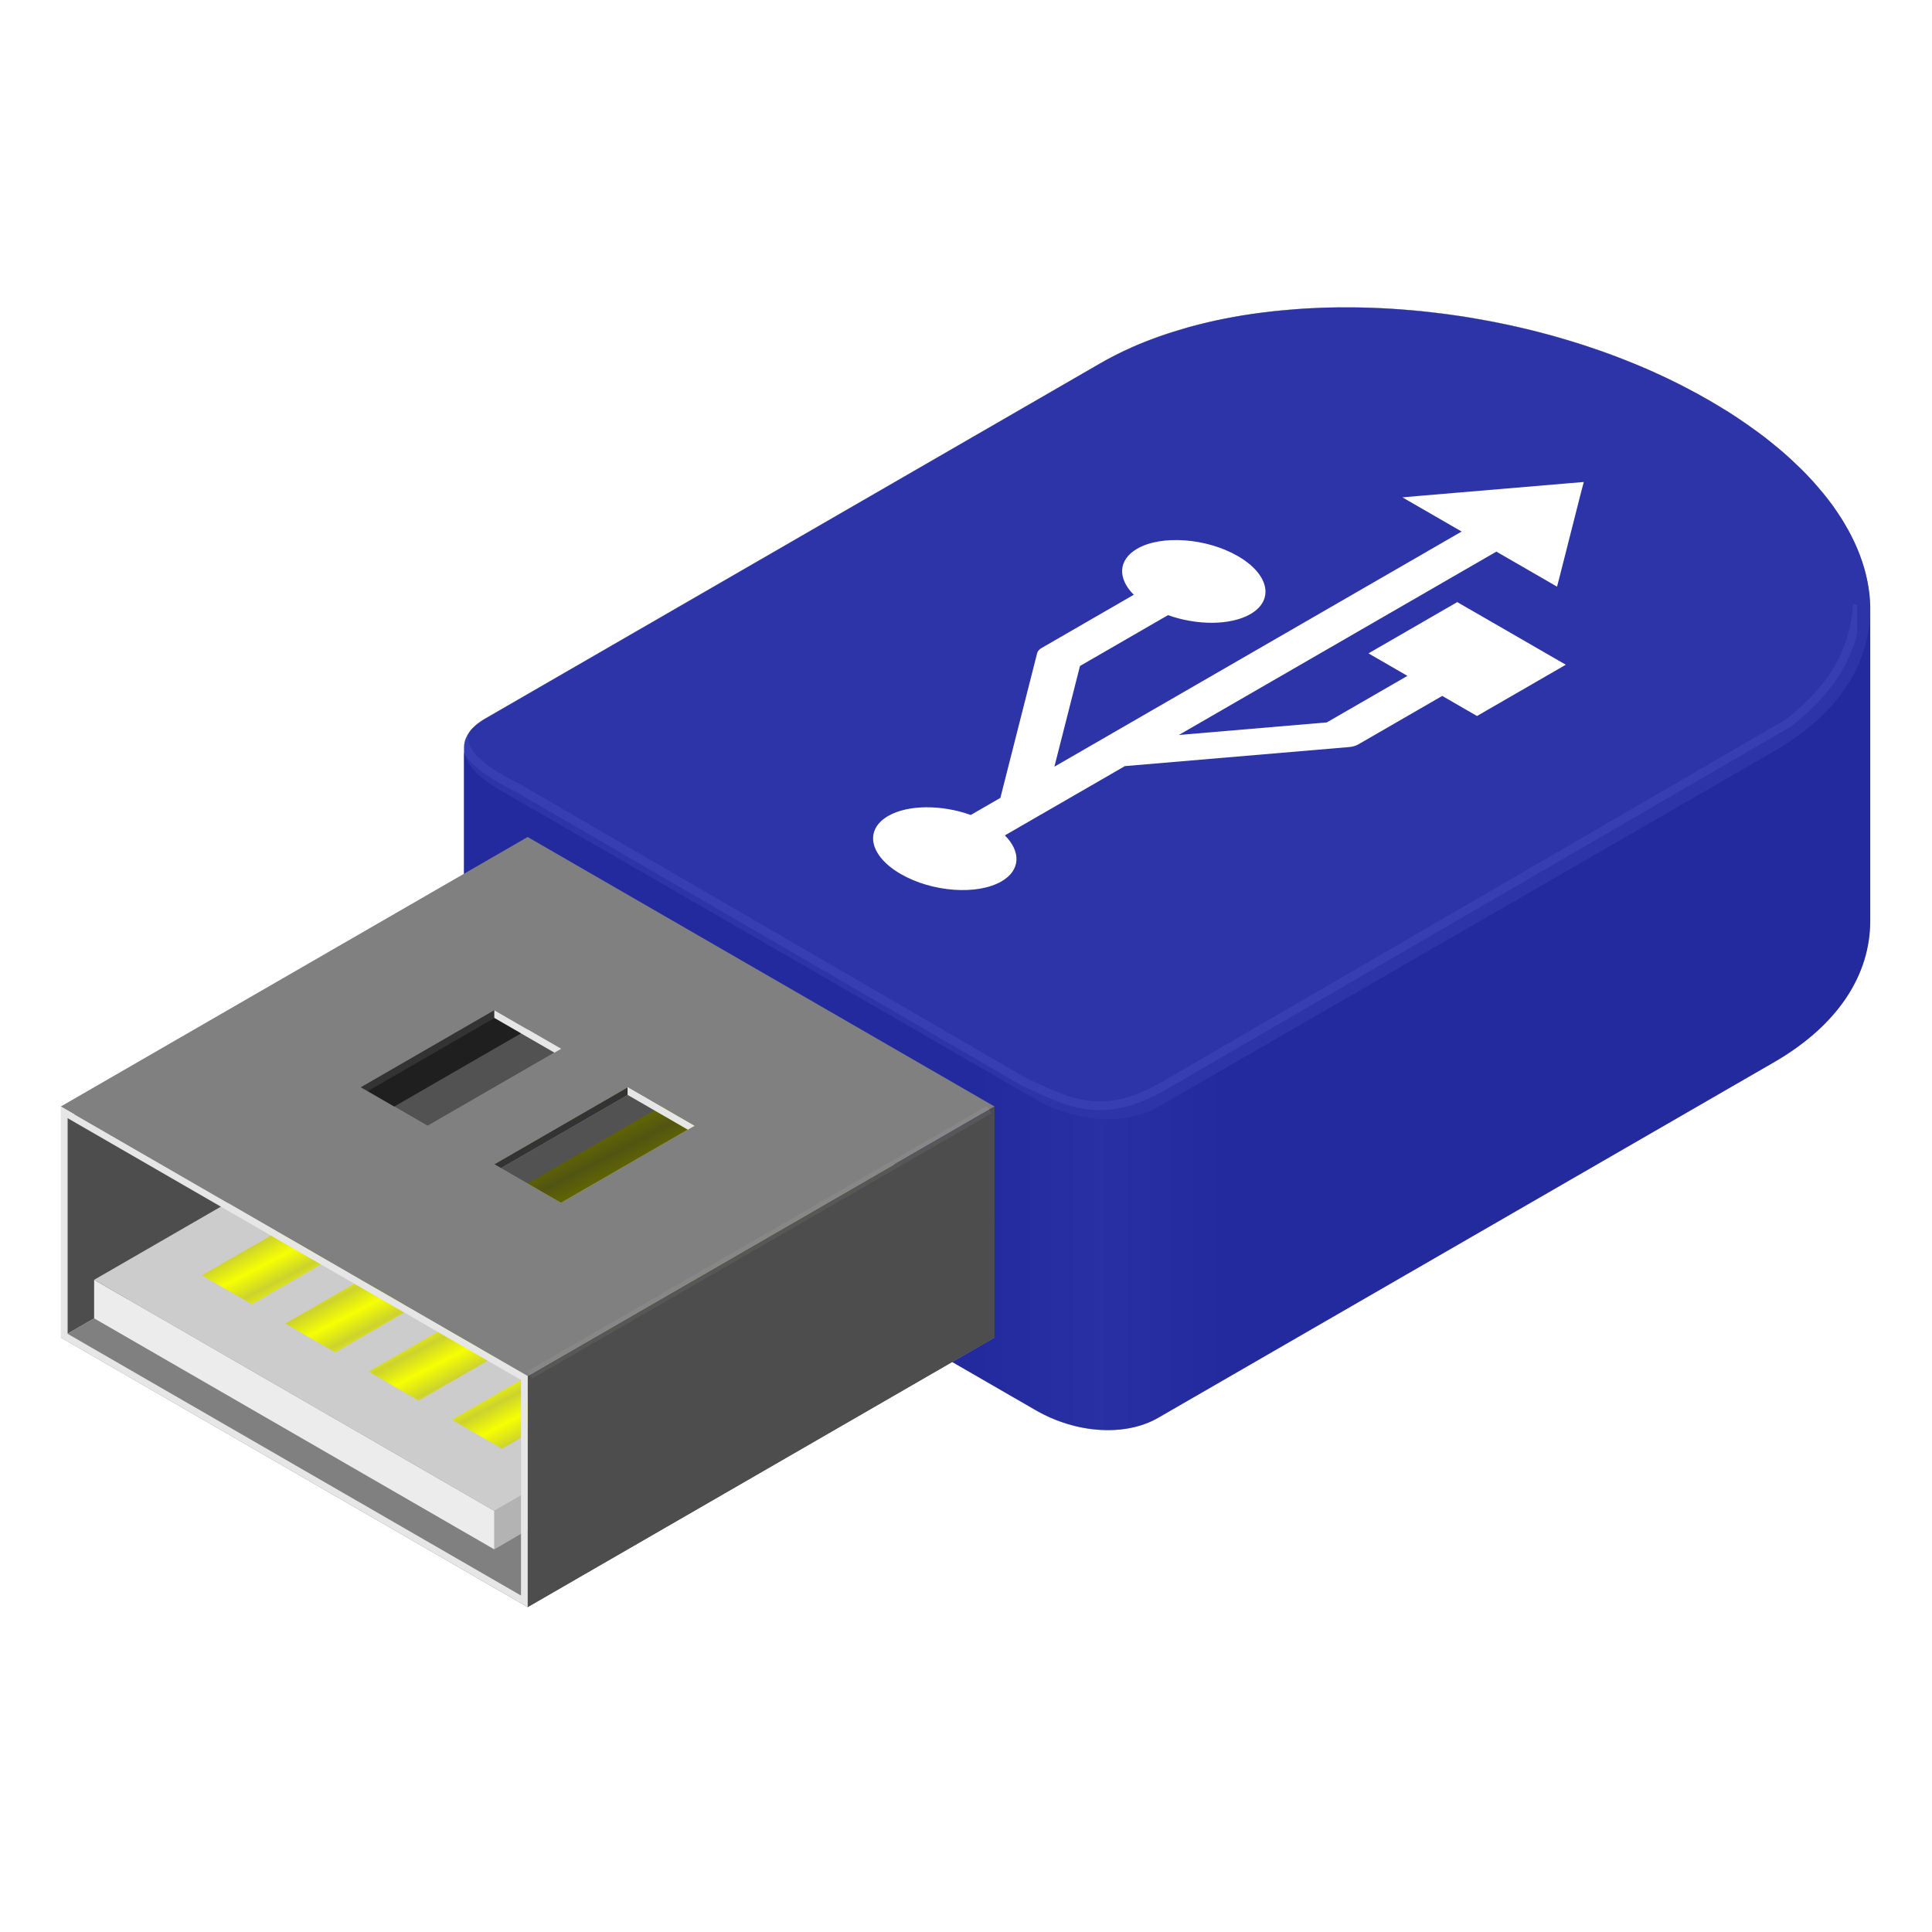 <?xml version="1.0" encoding="UTF-8" standalone="no"?>
<svg
   xmlns:dc="http://purl.org/dc/elements/1.1/"
   xmlns:cc="http://creativecommons.org/ns#"
   xmlns:rdf="http://www.w3.org/1999/02/22-rdf-syntax-ns#"
   xmlns:svg="http://www.w3.org/2000/svg"
   xmlns="http://www.w3.org/2000/svg"
   xmlns:xlink="http://www.w3.org/1999/xlink"
   xmlns:sodipodi="http://sodipodi.sourceforge.net/DTD/sodipodi-0.dtd"
   xmlns:inkscape="http://www.inkscape.org/namespaces/inkscape"
   viewBox="0 0 48 48"
   version="1.1"
   id="svg68"
   sodipodi:docname="pendrive.svg"
   inkscape:version="0.92.2 (5c3e80d, 2017-08-06)">
  <sodipodi:namedview
     pagecolor="#ffffff"
     bordercolor="#666666"
     borderopacity="1"
     objecttolerance="10"
     gridtolerance="10"
     guidetolerance="10"
     inkscape:pageopacity="0"
     inkscape:pageshadow="2"
     inkscape:window-width="1920"
     inkscape:window-height="1017"
     id="namedview70"
     showgrid="false"
     inkscape:zoom="9.8333333"
     inkscape:cx="-0.6736385"
     inkscape:cy="24.610616"
     inkscape:window-x="-8"
     inkscape:window-y="-8"
     inkscape:window-maximized="1"
     inkscape:current-layer="svg68" />
  <defs
     id="defs18">
    <linearGradient
       inkscape:collect="always"
       id="linearGradient1555">
      <stop
         style="stop-color:#cdd32d;stop-opacity:1;"
         offset="0"
         id="stop1551" />
      <stop
         style="stop-color:#f6ff01;stop-opacity:1"
         offset="1"
         id="stop1553" />
    </linearGradient>
    <clipPath
       id="d">
      <path
         d="m416.188,353.719c-2.276.019-4.554.058-6.812.125-.793.024-1.584.064-2.375.094-1.879.07-3.761.146-5.625.25l-.625.031-1.406.094c-1.036.065-2.063.144-3.094.219-2.443.178-4.869.389-7.281.625-2.956.29-5.907.622-8.812,1-.994.129-1.981.266-2.969.406-.458.065-.919.12-1.375.188-.399.059-.79.127-1.188.188-1.041.158-2.091.299-3.125.469-.167.027-.333.066-.5.094-.723.12-1.437.249-2.156.375-.478.084-.961.164-1.438.25l-.156.031c-2.681.487-5.346.995-7.969,1.562l-.406.094c-.687.15-1.38.313-2.062.469-1.045.238-2.09.499-3.125.75l-2.062.5-.937.25c-.638.164-1.272.331-1.906.5-.7.187-1.399.369-2.094.562l-.094.031-.844.25c-1.947.551-3.877,1.118-5.781,1.719-.616.194-1.232.394-1.844.594-1.035.338-2.072.679-3.094,1.031-.91.314-1.82.643-2.719.969-.618.224-1.231.458-1.844.688l-.125.031c-.935.351-1.859.699-2.781,1.062-1.197.472-2.388.943-3.563,1.438-.621.261-1.229.545-1.844.812l-1.094.469c-.515.229-1.02.486-1.531.719-.445.203-.902.388-1.344.594-.437.204-.879.418-1.313.625-1.151.551-2.28,1.113-3.406,1.688-.632.322-1.251.671-1.875,1-.486.256-.988.489-1.469.75-1.095.594-2.181,1.195-3.25,1.812l-280.531,162.031c-.405.234-.808.479-1.188.719s-.741.474-1.094.719c-.357.247-.7.497-1.031.75s-.635.495-.938.75c-.306.258-.595.518-.875.781-.217.204-.455.418-.656.625-.055.056-.102.131-.156.188-.236.248-.473.467-.688.719-.245.288-.47.613-.688.906-.017.023-.046.04-.063.062-.184.252-.337.495-.5.75-.176.275-.348.534-.5.812-.009.016.009.047 0,.062-.146.27-.283.539-.406.812l-.031.062c-.121.271-.245.538-.344.813-.101.282-.203.559-.281.844-.008.029.008.065 0,.094-.218.824-.351,1.656-.375,2.5-.001.041.001.084 0,.125-.001.053 0.0.104 0,.156v141.625c-.081,6.298 5.222,13.065 15.719,19.125l244.969,141.438c18.558,10.714 40.928,12.081 55.844,3.469l280.656-162.031c29.638-17.112 44.045-40.128 44.031-64.719v-140.125c.022-.857.013-1.702 0-2.562-0-.031.001-.063 0-.094-.015-.892-.041-1.791-.094-2.688-.04-.676-.095-1.354-.156-2.031-.02-.219-.04-.437-.062-.656-.02-.196-.041-.397-.062-.594-.011-.104-.019-.208-.031-.312-.102-.894-.235-1.791-.375-2.688-.002-.01.002-.021 0-.031-.093-.592-.204-1.188-.312-1.781-.128-.696-.256-1.396-.406-2.094-.16-.744-.346-1.505-.531-2.25-.093-.374-.182-.751-.281-1.125-.172-.647-.341-1.29-.531-1.938-.009-.031-.022-.063-.031-.094-.195-.659-.411-1.309-.625-1.969-.111-.342-.196-.689-.312-1.031-.047-.137-.109-.269-.156-.406-.218-.631-.451-1.275-.688-1.906-.106-.282-.203-.562-.312-.844-.353-.911-.735-1.808-1.125-2.719-.316-.738-.629-1.481-.969-2.219-.082-.179-.166-.353-.25-.531-.092-.197-.187-.397-.281-.594-.337-.706-.703-1.42-1.062-2.125-.461-.906-.939-1.814-1.438-2.719-.482-.875-.984-1.751-1.5-2.625-.019-.032-.043-.062-.062-.094-.327-.551-.66-1.106-1-1.656-.217-.352-.434-.711-.656-1.062-.152-.239-.315-.48-.469-.719-.431-.668-.861-1.333-1.312-2-.519-.768-1.048-1.547-1.594-2.312-.095-.133-.186-.274-.281-.406-.634-.881-1.3-1.747-1.969-2.625-.014-.018-.018-.045-.031-.062-.755-.989-1.545-1.984-2.344-2.969-.17-.21-.359-.415-.531-.625-.656-.798-1.315-1.58-2-2.375-.581-.674-1.179-1.36-1.781-2.031l-.875-.969c-.513-.562-1.035-1.128-1.562-1.688-.402-.426-.808-.856-1.219-1.281-.431-.446-.872-.899-1.312-1.344-.527-.533-1.084-1.063-1.625-1.594-1-.981-2.016-1.964-3.062-2.938-.751-.699-1.507-1.399-2.281-2.094l-.906-.813c-.132-.116-.274-.228-.406-.344-.544-.478-1.101-.961-1.656-1.438-.438-.376-.867-.751-1.312-1.125-1.119-.941-2.274-1.881-3.438-2.812-.93-.745-1.886-1.512-2.844-2.25l-.781-.594c-.821-.626-1.659-1.253-2.5-1.875-.41-.303-.836-.605-1.25-.906h-.031c-1.261-.918-2.538-1.843-3.844-2.75-1.209-.84-2.441-1.67-3.688-2.5-.118-.078-.226-.172-.344-.25-.455-.302-.915-.606-1.375-.906-.908-.592-1.823-1.194-2.75-1.781-.316-.2-.65-.394-.969-.594-1.1-.689-2.217-1.35-3.344-2.031-1.451-.877-2.911-1.762-4.406-2.625-1.539-.889-3.092-1.763-4.656-2.625s-3.139-1.701-4.719-2.531c-.934-.491-1.871-.987-2.812-1.469l-1.969-1c-.737-.369-1.478-.73-2.219-1.094-.872-.428-1.747-.862-2.625-1.281l-1.594-.75c-1.102-.518-2.202-1.026-3.312-1.531-.313-.143-.623-.296-.938-.437-1.336-.602-2.683-1.197-4.031-1.781l-.281-.125c-1.576-.681-3.158-1.343-4.75-2-1.043-.431-2.106-.83-3.156-1.25-.647-.259-1.288-.526-1.938-.781-1.101-.432-2.204-.861-3.312-1.281l-1.812-.688c-.881-.328-1.771-.648-2.656-.969-.841-.305-1.687-.608-2.531-.906l-1.969-.688c-.134-.046-.273-.079-.406-.125-1.373-.474-2.743-.95-4.125-1.406-1.317-.435-2.645-.862-3.969-1.281l-.594-.188c-1.573-.495-3.136-.965-4.719-1.438-1.322-.395-2.641-.777-3.969-1.156-.449-.128-.894-.28-1.344-.406-1.253-.352-2.524-.693-3.781-1.031-1.549-.417-3.101-.823-4.656-1.219-.773-.197-1.538-.402-2.312-.594l-2.344-.562-3.062-.719-1.625-.375c-1.272-.287-2.538-.571-3.812-.844-.292-.063-.583-.126-.875-.187-1.516-.321-3.043-.637-4.562-.938l-.156-.031c-1.571-.31-3.145-.586-4.719-.875-1.181-.217-2.349-.42-3.531-.625l-1.188-.219-1.312-.219c-1.147-.191-2.29-.383-3.438-.562-.68-.106-1.351-.21-2.031-.312-.891-.134-1.796-.248-2.688-.375-.935-.133-1.877-.28-2.812-.406-.647-.087-1.291-.167-1.938-.25-1.578-.204-3.141-.38-4.719-.562-1.574-.182-3.146-.371-4.719-.531-1.67-.17-3.363-.323-5.031-.469-.418-.037-.832-.059-1.25-.094-1.398-.117-2.792-.243-4.188-.344-1.787-.129-3.562-.243-5.344-.344h-.094c-.989-.055-1.982-.109-2.969-.156h-.25c-1.469-.069-2.942-.138-4.406-.188-1.07-.036-2.151-.068-3.219-.094l-1.469-.031c-1.311-.026-2.6-.052-3.906-.062-1.789-.014-3.565-.015-5.344,0z"
         fill-rule="evenodd"
         id="path2" />
    </clipPath>
    <filter
       id="c">
      <feGaussianBlur
         stdDeviation="2.199"
         id="feGaussianBlur5" />
    </filter>
    <filter
       id="b">
      <feGaussianBlur
         stdDeviation=".853"
         id="feGaussianBlur8" />
    </filter>
    <linearGradient
       id="a"
       x1="24"
       x2="30.687"
       gradientUnits="userSpaceOnUse">
      <stop
         stop-color="#fff"
         stop-opacity="0"
         offset="0"
         id="stop11" />
      <stop
         stop-color="#fff"
         offset=".5"
         id="stop13" />
      <stop
         stop-color="#999"
         offset="1"
         id="stop15" />
    </linearGradient>
    <linearGradient
       inkscape:collect="always"
       xlink:href="#linearGradient1555"
       id="linearGradient1557"
       x1="-97.261"
       y1="797.9"
       x2="-92.782"
       y2="806.478"
       gradientUnits="userSpaceOnUse"
       spreadMethod="reflect" />
  </defs>
  <path
     d="m33.301 7.636c-2.264 0.019-4.377 0.472-5.956 1.384l-15.285 8.829c-0.353 0.204-0.53 0.451-0.535 0.713l-6e-5 7.726c-0.004 0.343 0.285 0.712 0.857 1.042l13.348 7.707c1.011 0.584 2.23 0.658 3.043 0.189l15.292-8.829c1.615-0.932 2.4-2.187 2.399-3.527l2.1e-4 -7.774c-0.027-1.752-1.393-3.643-4-5.149-2.678-1.546-6.061-2.337-9.162-2.311z"
     fill="#999"
     fill-rule="evenodd"
     id="path20" />
  <path
     d="m24 26.316v7.722l1.728 0.998c1.011 0.584 2.23 0.658 3.043 0.189l1.916-1.105v-7.722l-1.916 1.105c-0.813 0.469-2.032 0.395-3.043-0.189l-1.728-0.998z"
     fill="url(#a)"
     fill-rule="evenodd"
     opacity=".3"
     id="path22" />
  <path
     d="m12.382 19.607 13.347 7.706c1.011 0.584 2.23 0.658 3.043 0.189l15.292-8.829c3.744-2.161 3.031-6.054-1.601-8.728s-11.376-3.087-15.119-0.925l-15.285 8.827c-0.817 0.472-0.688 1.176 0.323 1.759"
     fill="#ccc"
     fill-rule="evenodd"
     id="path24" />
  <path
     transform="matrix(.054 0 0 .054 10.624 -11.637)"
     d="m657.73 493.63c-1.39 24.612-14.499 40.853-31.422 54.37l-287.93 167.27c-28.689 16.447-44.443 6.964-63.971-2.023l-233.1-135.34c-32.06-15.808-27.874-26.862-14.939-36.769"
     clip-path="url(#d)"
     fill="none"
     filter="url(#c)"
     stroke="#fff"
     stroke-width="4"
     id="path26" />
  <path
     d="m33.301,7.636-.371.007-.129.005-.306.014-.034.002-.077.005-.169.012-.397.034c-.161.016-.322.034-.48.054l-.162.022-.075.01-.065.01-.17.026-.027.005-.117.02-.078.014-.009.002c-.146.027-.291.054-.434.085l-.022.005-.112.026-.17.041-.112.027-.051.014-.104.027-.114.031-.005.002-.046.014-.315.094-.1.032-.169.056-.148.053c-.034.012-.067.025-.1.037l-.007.002-.152.058-.194.078-.1.044-.06.026-.083.039-.073.032-.072.034-.186.092-.102.054-.08.041-.177.099-15.285,8.829-.065.039-.06.039-.056.041-.051.041-.048.043-.036.034-.009.01-.037.039-.037.049-.003.003c-.01.014-.018.027-.027.041s-.019.029-.027.044c-0.0.001 0.0.003 0,.003-.008.015-.015.029-.022.044l-.002.003c-.007.015-.013.029-.019.044l-.015.046c-0.0.002 0.0.004 0,.005-.012.045-.019.09-.02.136-7e-005,.002 4e-005,.005 0,.007s1e-005,.006 0,.009v7.717c-.004.343.285.712.856,1.042l13.348,7.706c1.011.584 2.23.658 3.043.189l15.292-8.829c1.615-.932 2.4-2.186 2.399-3.526v-7.635c.001-.047.001-.093 0-.14-3e-005-.002 3e-005-.003 0-.005-.001-.049-.002-.098-.005-.146-.002-.037-.005-.074-.009-.111l-.003-.036-.003-.032-.002-.017c-.006-.049-.013-.098-.02-.146-9e-005-.001 9e-005-.001 0-.002l-.017-.097c-.007-.038-.014-.076-.022-.114l-.029-.123-.015-.061c-.009-.035-.019-.07-.029-.106l-.002-.005c-.011-.036-.022-.071-.034-.107l-.017-.056c-.003-.007-.006-.015-.009-.022l-.037-.104-.017-.046-.061-.148-.053-.121-.014-.029-.015-.032-.058-.116-.078-.148c-.026-.048-.054-.095-.082-.143l-.003-.005-.054-.09-.036-.058-.026-.039-.072-.109-.087-.126-.015-.022c-.035-.048-.071-.095-.107-.143l-.002-.003-.128-.162-.029-.034-.109-.129-.097-.111-.048-.053-.085-.092-.066-.07-.072-.073-.089-.087-.167-.16-.124-.114-.049-.044-.022-.019-.09-.078-.072-.061-.187-.153-.155-.123-.043-.032-.136-.102-.068-.049h-.002l-.209-.15c-.066-.046-.133-.091-.201-.136l-.019-.014-.075-.049c-.049-.032-.099-.065-.15-.097l-.053-.032-.182-.111c-.079-.048-.159-.096-.24-.143s-.168-.096-.254-.143l-.257-.138-.153-.08-.107-.054-.121-.06-.143-.07-.087-.041-.18-.083-.051-.024c-.073-.033-.146-.065-.22-.097l-.015-.007-.259-.109-.172-.068-.106-.043-.18-.07c-.033-.012-.066-.025-.099-.037l-.145-.053-.138-.049c-.036-.013-.072-.025-.107-.037l-.022-.007-.225-.077-.216-.07-.032-.01-.257-.078-.216-.063c-.024-.007-.049-.015-.073-.022l-.206-.056-.254-.066-.126-.032-.128-.031-.167-.039-.089-.02-.208-.046-.048-.01-.249-.051-.009-.002-.257-.048-.192-.034-.065-.012-.072-.012-.187-.031-.111-.017-.146-.02c-.051-.007-.102-.015-.153-.022l-.106-.014-.257-.031-.257-.029-.274-.026-.068-.005-.228-.019-.291-.019h-.005l-.162-.009h-.014l-.24-.01-.175-.005-.08-.002-.213-.003h-.291z"
     fill="#000080"
     fill-rule="evenodd"
     opacity=".8"
     id="path28"
     style="fill:#060e9f;fill-opacity:1" />
  <path
     d="m28.253,13.633c-.478.276-.489.74-.085,1.144l-2.291,1.323c-.059.034-.097.079-.11.13l-.913,3.593-.736.425c-.716-.258-1.558-.261-2.052.025-.603.348-.462.995.315,1.443s1.897.53 2.5.182c.477-.276.487-.739.085-1.143l.926-.535 .005.001 .001-.004 2.056-1.187 .002.003 5.555-.472c.089-.007.168-.029.227-.062l2.094-1.209 .576.333 .288.166 .223-.129 1.76-1.016 .223-.129-.288-.166-2.121-1.224-.288-.166-.223.129-1.76,1.016-.223.129 .288.166 .68.393-2.003,1.156-3.676.312 7.889-4.555 1.109.64 .398.23 .07-.269 .523-2.061 .072-.27-.468.039-3.572.302-.466.041 .398.23 1.073.619-10.118,5.842 .636-2.502 2.187-1.263c.715.256 1.554.259 2.047-.026 .603-.348.463-.994-.314-1.442s-1.897-.53-2.5-.182"
     id="path30"
     fill="#fff"
     opacity=".3"
     style="opacity:1" />
  <g
     transform="matrix(.054 0 0 .054 10.624 -11.637)"
     id="g66">
    <path
       d="m-168.77 830.91 214.8 124.02 214.8-124.02-214.8-124.02-214.8 124.02z"
       fill="#808080"
       fill-rule="evenodd"
       id="path34" />
    <path
       d="m-165.7 829.13 217.87-125.79v-99.213l-217.87 125.79v99.213z"
       fill="#4d4d4d"
       fill-rule="evenodd"
       id="path36" />
    <path
       d="m30.686 928.35 228.14-132.87v-17.717l-228.14 132.87v17.717z"
       fill="#b3b3b3"
       fill-rule="evenodd"
       id="path38" />
    <path
       d="m-153.43 822.05v-17.717l184.12 106.3v17.717l-184.12-106.3z"
       fill="#ececec"
       fill-rule="evenodd"
       id="path40" />
    <path
       d="m30.686 910.63-184.12-106.3 230.14-132.87 184.12 106.3-230.14 132.87z"
       fill="#ccc"
       fill-rule="evenodd"
       id="path42" />
    <path
       d="m-103.86 802.29 23.014 13.287 203.59-117.54-23.014-13.287-203.59 117.54m38.357 22.146 23.014 13.287 203.59-117.54-23.014-13.287-203.59 117.54m38.357 22.146 23.014 13.287 203.59-117.54-23.014-13.287-203.59 117.54m38.357 22.146 23.014 13.287 203.59-117.54-23.014-13.287-203.59 117.54"
       id="path44"
       fill-rule="evenodd"
       fill="#808080"
       style="fill:url(#linearGradient1557);fill-opacity:1.0" />
    <path
       d="m46.031 600.59-214.81 124 214.81 124.03 214.81-124.03-214.81-124zm-15.344 79.719 30.688 17.719-61.375 35.438-30.688-17.719 61.375-35.438zm61.375 35.438 30.688 17.719-61.375 35.438-30.688-17.719 61.375-35.438z"
       fill="#808080"
       fill-rule="evenodd"
       id="path46" />
    <path
       d="m46.029 954.92v-106.3l214.8-124.02v106.3l-214.8 124.02z"
       fill="#4d4d4d"
       fill-rule="evenodd"
       id="path48" />
    <path
       d="m-27.617 717.52-3.069-1.772 61.372-35.433v3.543l-58.303 33.661z"
       fill="#333"
       fill-rule="evenodd"
       id="path50" />
    <path
       d="m30.686 680.31v3.543l27.617 15.945 3.069-1.772-30.686-17.717z"
       fill="#e6e6e6"
       fill-rule="evenodd"
       id="path52" />
    <path
       d="m-168.78 724.59v106.31l214.81 124v-106.28l-214.81-124.03zm3.062 5.312 208.69 120.5v99.188l-208.69-120.47v-99.219z"
       fill="#e6e6e6"
       fill-rule="evenodd"
       id="path54" />
    <path
       d="m33.755 752.95-3.069-1.772 61.372-35.433v3.543l-58.303 33.661z"
       fill="#333"
       fill-rule="evenodd"
       id="path56" />
    <path
       d="m92.058 715.75v3.543l27.617 15.945 3.069-1.772-30.686-17.717z"
       fill="#e6e6e6"
       fill-rule="evenodd"
       id="path58" />
    <path
       d="m33.755 752.95 58.303-33.661 27.617 15.945-58.303 33.661-27.617-15.945z"
       fill-rule="evenodd"
       opacity=".6"
       id="path60" />
    <path
       d="m-27.617 717.52 58.303-33.661 27.617 15.945-58.303 33.661-27.617-15.945z"
       fill-rule="evenodd"
       opacity=".6"
       id="path62" />
    <path
       d="m47.104 848.01 211.29-122"
       fill="none"
       filter="url(#b)"
       opacity=".24"
       stroke="#fff"
       stroke-width="4"
       id="path64" />
  </g>
</svg>
